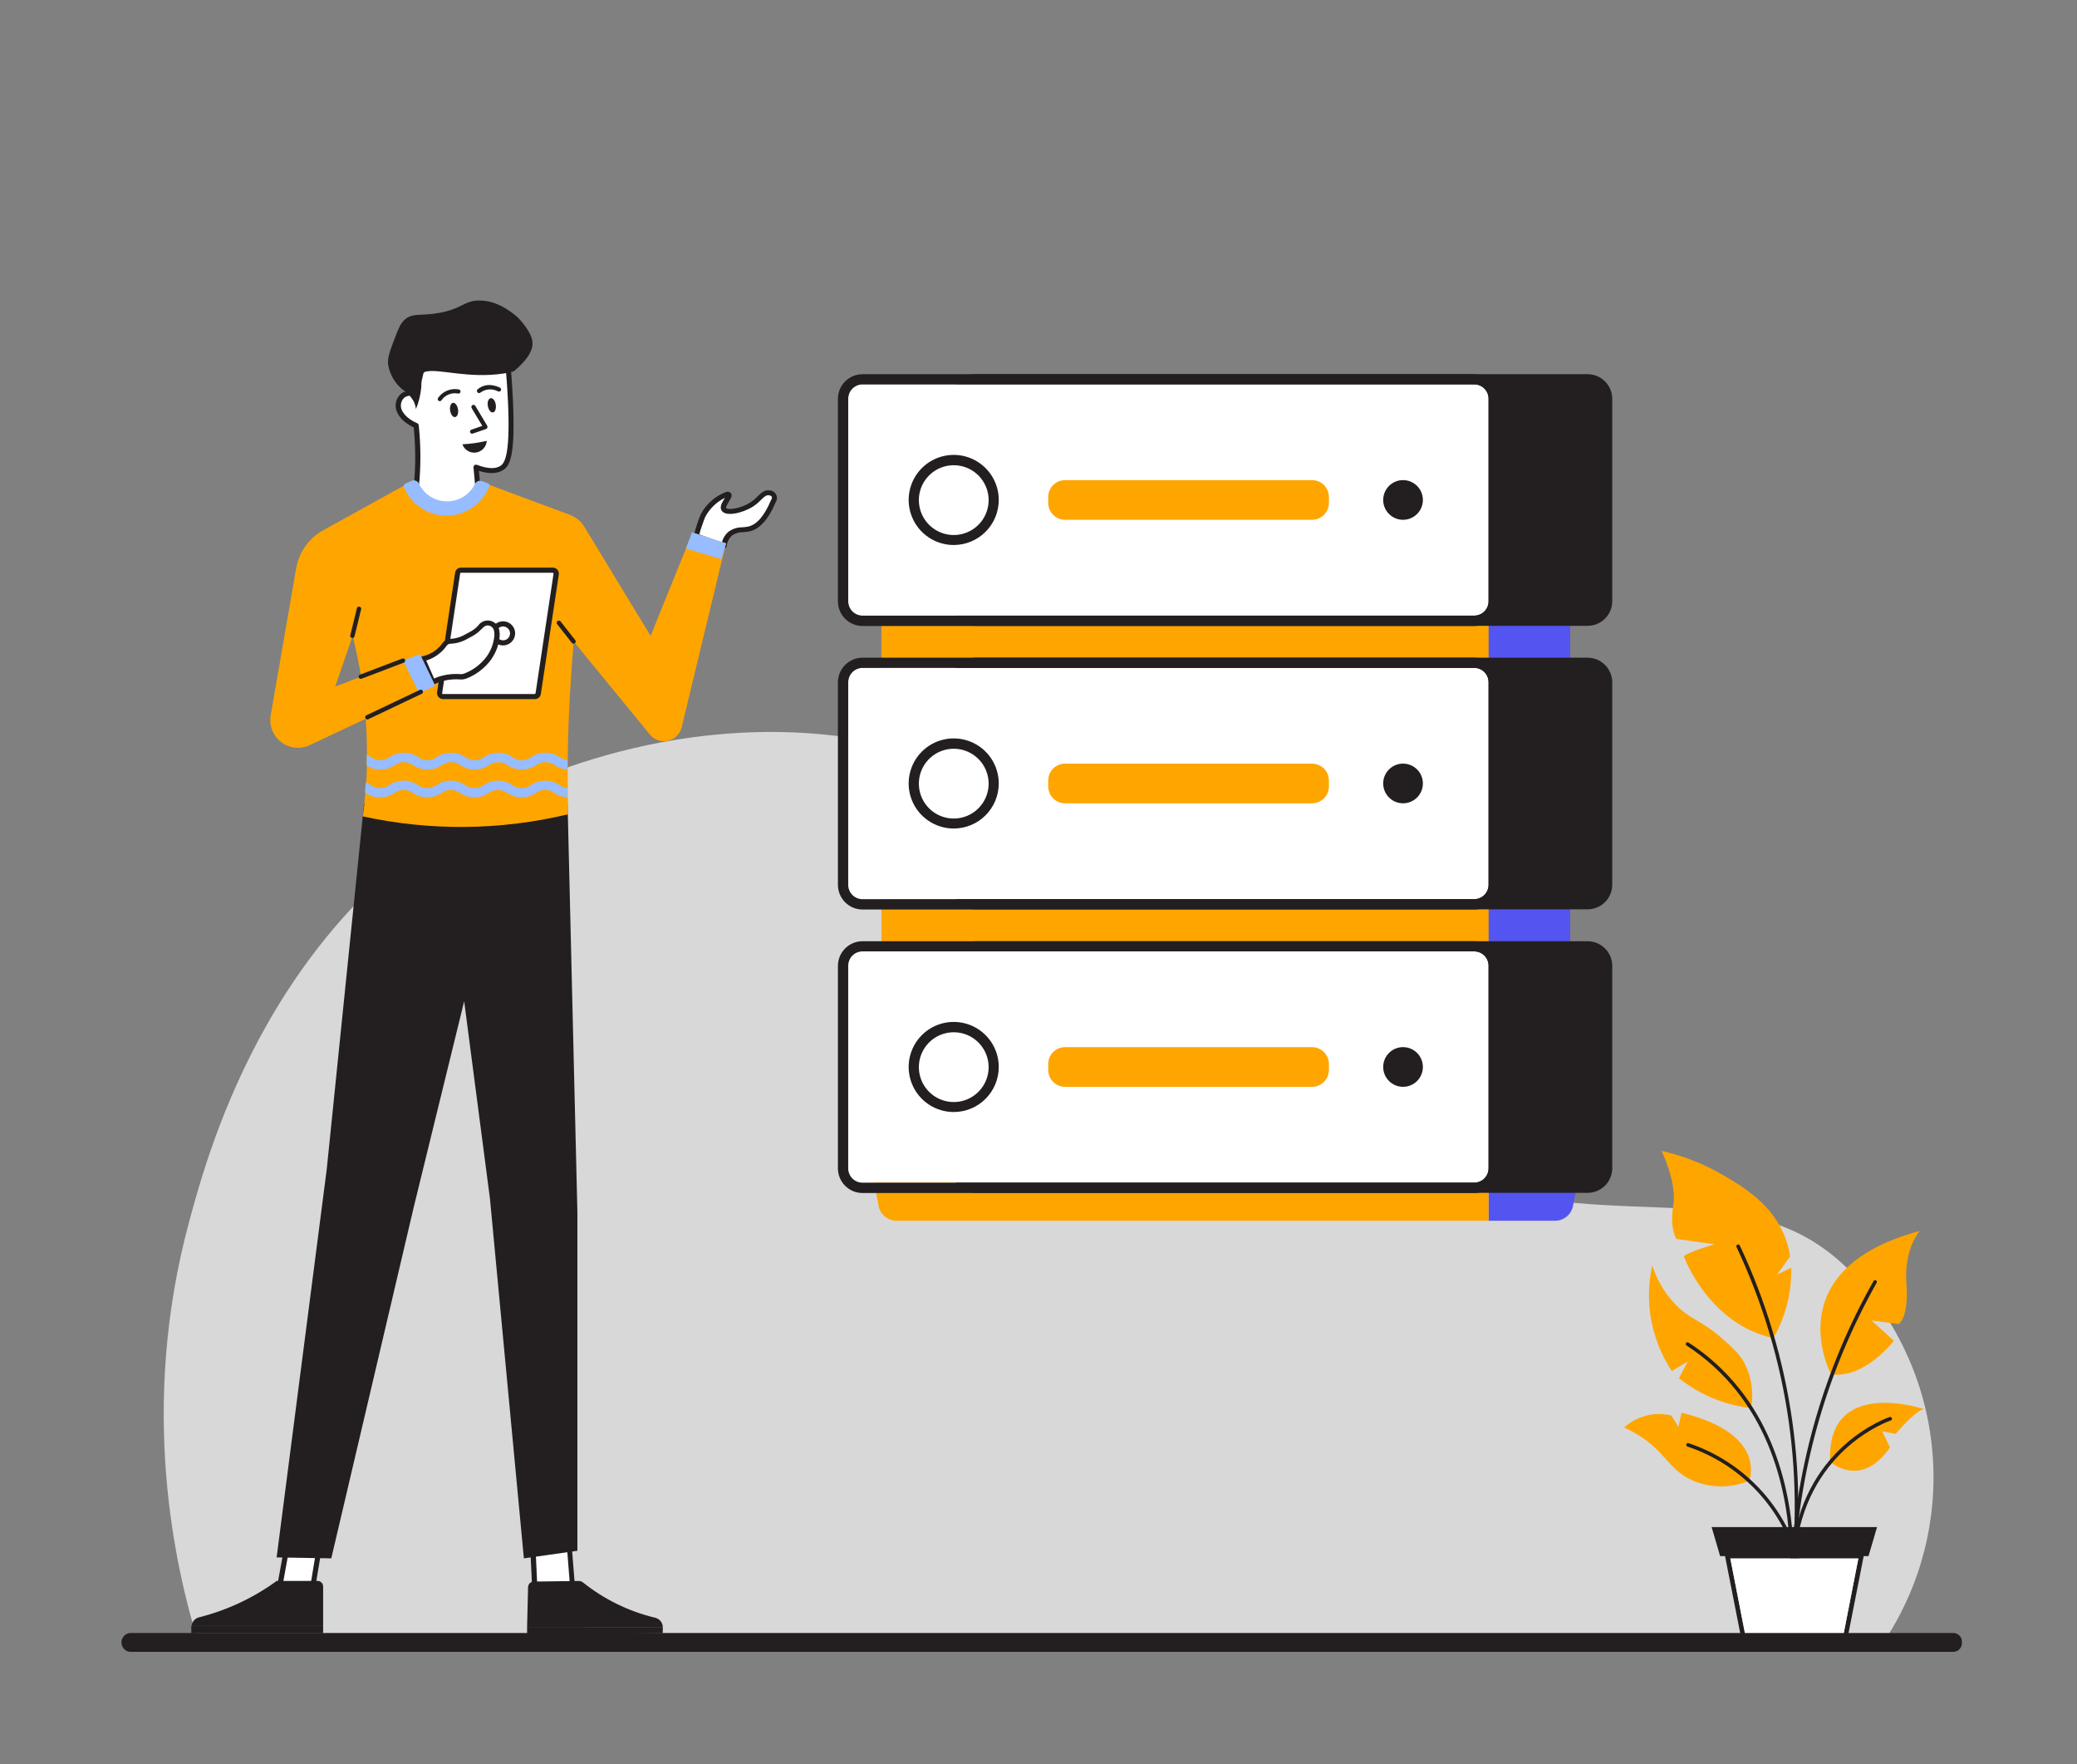 <svg width="325" height="276" viewBox="0 0 325 276" fill="none" xmlns="http://www.w3.org/2000/svg">
<rect x="0" y="0" width="325" height="276" fill="#808080" stroke="none"/>
<g clip-path="url(#clip0_1546_1279)">
<path d="M30.99 256.884C27.421 245.194 21.668 220.334 29.625 191.038C32.751 179.498 42.83 142.293 78.821 124.236C83.004 122.134 112.15 108.056 144.817 118.094C188.185 131.374 183.032 170.326 226.837 184.384C255.13 193.433 274.688 182.746 290.39 199.807C297.336 207.412 301.559 217.11 302.394 227.376C303.229 237.642 300.629 247.894 295.003 256.522L30.99 256.884Z" fill="#EDEDED" fill-opacity="0.8"/>
<path d="M254.133 223.343C255.166 223.799 256.153 224.352 257.081 224.995C260.773 227.54 261.251 229.963 264.677 231.546C265.736 232.037 266.867 232.355 268.027 232.488C269.958 232.696 271.91 232.417 273.705 231.675C273.705 231.675 276.701 224.34 263.114 221.03L262.636 223.261C262.275 222.668 261.906 222.074 261.544 221.473C260.586 221.233 259.592 221.168 258.61 221.282C256.943 221.5 255.382 222.219 254.133 223.343Z" fill="#FFA500"/>
<path d="M258.542 197.964C259.347 200.561 260.829 202.898 262.834 204.734C264.929 206.597 266.355 206.686 269.481 209.429C271.146 210.889 272.258 211.879 273.098 213.523C274.103 215.629 274.42 217.997 274.005 220.293C269.875 219.842 265.96 218.223 262.718 215.625L264.083 213.025L261.599 214.499C260 212.092 258.904 209.386 258.379 206.545C257.853 203.703 257.909 200.784 258.542 197.964Z" fill="#FFA500"/>
<path d="M277.486 209.361C267.283 207.136 263.489 196.579 263.489 196.579C263.789 196.012 268.266 194.668 268.266 194.668L262.322 193.842C262.322 193.842 261.21 192.205 261.824 188.615C262.438 185.026 259.988 180.058 259.988 180.058C263.345 180.814 266.566 182.077 269.542 183.804C272.695 185.647 277.472 188.431 279.424 193.842C279.74 194.728 279.968 195.642 280.106 196.572L278.059 199.425L280.283 198.353C280.372 202.209 279.404 206.015 277.486 209.361Z" fill="#FFA500"/>
<path d="M286.521 215.017C286.521 215.017 277.759 198.68 300.394 192.593C300.394 192.593 297.89 195.384 298.306 200.823C298.722 206.262 297.085 207.156 297.085 207.156L292.86 206.596L296.341 209.77C296.341 209.77 291.789 215.768 286.521 215.017Z" fill="#FFA500"/>
<path d="M301.015 220.449C301.015 220.449 285.763 215.304 286.364 228.7C286.364 228.7 291.202 233.053 295.733 226.454L294.512 223.923L296.62 224.353C296.62 224.353 299.487 220.866 301.015 220.449Z" fill="#FFA500"/>
<path d="M280.782 241.925C280.744 241.921 280.708 241.909 280.676 241.891C280.643 241.872 280.615 241.847 280.592 241.817C280.57 241.787 280.554 241.752 280.545 241.716C280.537 241.679 280.536 241.641 280.543 241.604C282.815 225.984 295.556 221.746 295.686 221.705C295.757 221.682 295.835 221.689 295.901 221.724C295.968 221.758 296.018 221.818 296.04 221.889C296.063 221.961 296.056 222.038 296.022 222.105C295.987 222.171 295.928 222.222 295.856 222.244C295.733 222.285 283.32 226.427 281.095 241.686C281.084 241.759 281.045 241.824 280.986 241.868C280.928 241.913 280.855 241.933 280.782 241.925Z" fill="#231F20"/>
<path d="M280.515 244.941C280.442 244.934 280.374 244.899 280.325 244.843C280.277 244.787 280.252 244.715 280.256 244.641C281.095 229.106 285.511 213.975 293.16 200.427C293.197 200.362 293.257 200.314 293.329 200.294C293.401 200.273 293.477 200.282 293.543 200.318C293.608 200.354 293.656 200.415 293.676 200.487C293.697 200.558 293.688 200.635 293.652 200.7C286.05 214.177 281.659 229.225 280.822 244.675C280.817 244.75 280.783 244.82 280.727 244.869C280.67 244.919 280.597 244.945 280.522 244.941H280.515Z" fill="#231F20"/>
<path d="M279.874 251.131C279.837 251.126 279.802 251.114 279.77 251.095C279.738 251.076 279.711 251.05 279.689 251.02C279.667 250.99 279.652 250.956 279.644 250.92C279.636 250.884 279.635 250.846 279.642 250.81C282.668 231.87 279.909 212.458 271.726 195.111C271.694 195.043 271.691 194.966 271.716 194.895C271.742 194.825 271.795 194.768 271.862 194.736C271.93 194.704 272.008 194.701 272.078 194.726C272.149 194.752 272.206 194.805 272.238 194.872C280.461 212.324 283.234 231.848 280.195 250.899C280.189 250.935 280.176 250.97 280.157 251.001C280.137 251.033 280.112 251.06 280.082 251.081C280.053 251.103 280.019 251.118 279.983 251.127C279.947 251.135 279.91 251.137 279.874 251.131Z" fill="#231F20"/>
<path d="M280.379 246.211C280.308 246.205 280.241 246.172 280.194 246.119C280.147 246.065 280.123 245.995 280.126 245.924C280.297 238.493 279.089 224.558 269.112 214.703C267.521 213.138 265.777 211.737 263.905 210.52C263.844 210.479 263.801 210.415 263.786 210.342C263.771 210.27 263.784 210.194 263.824 210.131C263.843 210.1 263.869 210.072 263.899 210.051C263.929 210.029 263.964 210.014 264 210.006C264.037 209.999 264.074 209.999 264.111 210.006C264.147 210.013 264.182 210.028 264.212 210.049C266.119 211.283 267.894 212.71 269.508 214.308C279.635 224.305 280.857 238.417 280.686 245.938C280.686 245.975 280.679 246.012 280.664 246.046C280.65 246.081 280.628 246.112 280.602 246.138C280.575 246.164 280.543 246.185 280.509 246.198C280.474 246.212 280.437 246.218 280.399 246.217L280.379 246.211Z" fill="#231F20"/>
<path d="M281.792 246.34C281.731 246.333 281.675 246.308 281.63 246.268C281.584 246.227 281.553 246.174 281.539 246.115C280.619 241.571 278.518 237.349 275.448 233.874C272.377 230.4 268.446 227.796 264.049 226.325C263.978 226.3 263.919 226.248 263.886 226.181C263.853 226.113 263.847 226.035 263.871 225.963C263.896 225.894 263.947 225.837 264.014 225.805C264.08 225.773 264.156 225.769 264.226 225.793C268.719 227.298 272.736 229.961 275.872 233.514C279.009 237.066 281.154 241.381 282.092 246.026C282.106 246.099 282.091 246.175 282.05 246.238C282.01 246.3 281.946 246.344 281.873 246.361L281.792 246.34Z" fill="#231F20"/>
<path d="M269.856 243.099L272.586 256.965H288.964L291.693 243.099H269.856ZM288.363 256.228H273.179L270.757 243.836H290.786L288.363 256.228Z" fill="#231F20"/>
<path d="M290.786 243.836L288.363 256.229H273.18L270.757 243.836H290.786Z" fill="white"/>
<path d="M292.376 243.468H269.16L267.829 238.923H293.713L292.376 243.468Z" fill="#231F20"/>
<path d="M306.993 256.966C307.008 257.148 306.986 257.331 306.929 257.504C306.872 257.678 306.78 257.838 306.66 257.975C306.54 258.113 306.393 258.225 306.229 258.305C306.064 258.384 305.886 258.43 305.703 258.44H20.29C19.933 258.391 19.607 258.215 19.37 257.944C19.134 257.673 19.003 257.325 19.003 256.966C19.003 256.606 19.134 256.258 19.37 255.987C19.607 255.716 19.933 255.54 20.29 255.492H305.717C305.898 255.503 306.075 255.55 306.238 255.631C306.401 255.711 306.546 255.823 306.665 255.961C306.784 256.098 306.874 256.257 306.93 256.43C306.987 256.603 307.008 256.785 306.993 256.966Z" fill="#231F20"/>
<path d="M83.297 240.56L83.734 249.827L89.65 249.043L88.791 238.138L83.297 240.56Z" fill="white"/>
<path d="M83.734 250.23C83.639 250.23 83.547 250.196 83.475 250.135C83.433 250.099 83.399 250.055 83.374 250.006C83.35 249.957 83.335 249.903 83.331 249.848L82.901 240.581C82.898 240.501 82.918 240.421 82.961 240.353C83.004 240.284 83.066 240.231 83.14 240.199L88.6 237.776C88.656 237.746 88.72 237.73 88.784 237.73C88.848 237.73 88.912 237.746 88.968 237.776C89.023 237.809 89.07 237.855 89.105 237.91C89.139 237.964 89.16 238.026 89.166 238.09L90.026 249.009C90.034 249.112 90.002 249.213 89.937 249.293C89.873 249.373 89.78 249.425 89.678 249.439L83.761 250.23H83.734ZM83.734 240.82L84.13 249.371L89.234 248.688L88.45 238.732L83.734 240.82Z" fill="#231F20"/>
<path d="M44.823 242.437L43.772 248.19H48.951L50.125 241.106L44.823 242.437Z" fill="white"/>
<path d="M48.951 248.599H43.772C43.712 248.598 43.654 248.585 43.601 248.559C43.548 248.533 43.501 248.495 43.465 248.449C43.427 248.404 43.399 248.351 43.384 248.295C43.369 248.238 43.366 248.179 43.376 248.121L44.427 242.369C44.44 242.293 44.474 242.222 44.526 242.165C44.578 242.108 44.646 242.068 44.72 242.048L50.029 240.751C50.094 240.738 50.161 240.739 50.225 240.756C50.289 240.773 50.348 240.804 50.398 240.847C50.446 240.893 50.483 240.949 50.504 241.012C50.526 241.075 50.531 241.143 50.521 241.208L49.347 248.258C49.334 248.353 49.286 248.44 49.213 248.503C49.141 248.566 49.047 248.6 48.951 248.599ZM44.263 247.794H48.617L49.634 241.652L45.171 242.798L44.263 247.794Z" fill="#231F20"/>
<path d="M50.562 248.21V254.399H29.973C30.006 254.076 30.138 253.771 30.352 253.526C30.566 253.281 30.851 253.11 31.168 253.035C35.535 251.931 39.652 250.002 43.294 247.35H49.722C49.946 247.357 50.159 247.451 50.315 247.611C50.472 247.771 50.56 247.986 50.562 248.21Z" fill="#231F20"/>
<path d="M103.708 254.557H82.478C82.533 252.51 82.574 250.408 82.629 248.327C82.634 248.092 82.73 247.869 82.897 247.705C83.064 247.541 83.288 247.448 83.522 247.446L90.579 247.357C90.812 247.355 91.039 247.435 91.22 247.583C94.53 250.228 98.381 252.113 102.5 253.103C102.836 253.175 103.137 253.358 103.356 253.621C103.575 253.885 103.699 254.214 103.708 254.557Z" fill="#231F20"/>
<path d="M50.562 254.4V255.54H29.932V254.571C29.925 254.514 29.925 254.457 29.932 254.4H50.562Z" fill="#231F20"/>
<path d="M103.708 254.557V255.526L82.478 255.765C82.478 255.362 82.478 254.952 82.478 254.55L103.708 254.557Z" fill="#231F20"/>
<path d="M43.287 243.666L51.128 182.931L56.97 125.703H88.811L90.347 189.57V242.628L81.973 243.816C80.204 225.049 78.434 206.283 76.664 187.516L72.631 156.651C69.997 167.41 67.365 178.156 64.735 188.888L51.838 243.816L43.287 243.666Z" fill="#231F20"/>
<path d="M78.507 73.246C77.933 73.6 76.787 73.983 74.494 73.109L75.402 82.97L67.82 85.488L64.087 82.315C65.323 77.18 65.673 71.872 65.124 66.619C63.35 65.882 62.231 64.572 62.327 63.35C62.345 63.066 62.422 62.789 62.554 62.536C62.686 62.284 62.868 62.061 63.091 61.883C63.383 61.7 63.713 61.586 64.056 61.549C64.399 61.513 64.746 61.554 65.07 61.672C65.452 60.095 65.827 58.512 66.203 56.936L72.781 56.485L79.367 55.919C79.537 57.57 79.749 59.877 79.871 62.641C80.288 71.451 79.339 72.734 78.507 73.246Z" fill="white"/>
<path d="M67.82 85.891C67.723 85.891 67.629 85.857 67.554 85.795L63.828 82.622C63.77 82.574 63.728 82.511 63.705 82.44C63.682 82.368 63.679 82.292 63.698 82.219C64.285 79.782 64.673 77.302 64.858 74.802C65.043 72.157 65.001 69.502 64.736 66.865C62.934 66.046 61.808 64.627 61.917 63.289C61.936 62.948 62.028 62.615 62.187 62.312C62.346 62.01 62.568 61.745 62.838 61.535C63.116 61.343 63.43 61.21 63.761 61.144C64.092 61.078 64.433 61.081 64.763 61.153L65.793 56.82C65.813 56.735 65.86 56.659 65.926 56.603C65.992 56.546 66.075 56.512 66.162 56.506L72.74 56.056L79.319 55.489C79.418 55.481 79.517 55.51 79.597 55.57C79.676 55.631 79.73 55.719 79.749 55.817C79.987 58.035 80.158 60.307 80.26 62.573C80.683 71.567 79.721 72.932 78.704 73.56C77.776 74.133 76.514 74.167 74.938 73.669L75.791 82.902C75.797 82.993 75.773 83.085 75.723 83.161C75.672 83.237 75.597 83.295 75.511 83.325L67.943 85.843C67.905 85.866 67.863 85.882 67.82 85.891ZM64.538 82.165L67.902 85.031L74.972 82.69L74.091 73.136C74.085 73.069 74.096 73.001 74.123 72.939C74.151 72.876 74.194 72.822 74.248 72.782C74.304 72.741 74.368 72.715 74.436 72.706C74.504 72.696 74.573 72.703 74.637 72.727C76.248 73.341 77.476 73.409 78.295 72.898C79.066 72.413 79.858 70.83 79.476 62.641C79.373 60.526 79.216 58.403 79.005 56.329L72.815 56.861L66.523 57.298L65.466 61.74C65.453 61.796 65.428 61.848 65.394 61.894C65.36 61.94 65.317 61.978 65.268 62.006C65.216 62.03 65.16 62.042 65.104 62.042C65.047 62.042 64.992 62.03 64.94 62.006C64.676 61.91 64.393 61.874 64.113 61.903C63.833 61.931 63.562 62.022 63.323 62.17C63.146 62.311 63.002 62.488 62.9 62.689C62.797 62.891 62.739 63.111 62.729 63.337C62.647 64.381 63.671 65.534 65.275 66.21C65.342 66.236 65.401 66.281 65.444 66.339C65.487 66.397 65.514 66.466 65.52 66.538C65.815 69.299 65.86 72.08 65.657 74.849C65.476 77.313 65.102 79.759 64.538 82.165Z" fill="#231F20"/>
<path d="M113.249 85.406C113.33 84.682 113.667 84.01 114.197 83.509C115.091 82.745 116.169 82.963 117.138 82.752C118.223 82.513 119.656 81.592 120.994 78.384C121.087 78.255 121.148 78.105 121.172 77.947C121.196 77.789 121.182 77.628 121.13 77.477C121.042 77.342 120.923 77.231 120.783 77.151C120.643 77.072 120.486 77.026 120.325 77.019C119.363 76.903 118.858 78.05 117.596 78.835C115.917 79.906 113.665 80.247 113.228 79.619C112.791 78.992 114.272 77.613 113.979 77.333C113.685 77.053 110.805 78.698 109.946 80.657C109.857 80.855 109.604 81.503 109.345 82.308C109.147 82.929 109.011 83.455 108.922 83.837L113.249 85.406Z" fill="white"/>
<path d="M113.248 85.843C113.203 85.85 113.157 85.85 113.112 85.843L108.82 84.274C108.727 84.24 108.65 84.173 108.604 84.086C108.557 83.999 108.544 83.898 108.567 83.803C108.69 83.291 108.833 82.765 108.997 82.247C109.249 81.448 109.509 80.793 109.611 80.554C110.452 78.892 111.89 77.61 113.637 76.965C113.753 76.924 113.877 76.916 113.997 76.94C114.117 76.964 114.229 77.019 114.32 77.101C114.682 77.449 114.381 77.927 114.067 78.466C113.931 78.685 113.521 79.347 113.617 79.483C113.828 79.783 115.732 79.681 117.438 78.589C117.836 78.321 118.204 78.012 118.537 77.668C119.097 77.129 119.609 76.617 120.4 76.719C120.614 76.725 120.822 76.787 121.004 76.9C121.185 77.013 121.333 77.172 121.433 77.361C121.532 77.55 121.579 77.762 121.569 77.976C121.559 78.189 121.493 78.396 121.376 78.575C120.257 81.251 118.872 82.786 117.282 83.141C116.962 83.205 116.638 83.246 116.312 83.264C115.667 83.244 115.034 83.438 114.511 83.816C114.052 84.253 113.765 84.838 113.699 85.468C113.689 85.526 113.667 85.582 113.634 85.631C113.601 85.681 113.558 85.723 113.508 85.754C113.433 85.811 113.342 85.842 113.248 85.843ZM109.434 83.612L112.948 84.901C113.097 84.261 113.44 83.681 113.931 83.243C114.58 82.746 115.379 82.483 116.196 82.499C116.485 82.481 116.772 82.445 117.056 82.39C118.421 82.097 119.609 80.704 120.619 78.296L120.659 78.227C120.714 78.145 120.851 77.886 120.769 77.722C120.71 77.648 120.636 77.589 120.55 77.548C120.465 77.508 120.372 77.488 120.277 77.49C119.895 77.443 119.595 77.709 119.069 78.221C118.7 78.603 118.291 78.944 117.848 79.237C116.162 80.316 113.59 80.862 112.935 79.92C112.532 79.347 112.989 78.609 113.358 78.016L113.44 77.886C112.119 78.534 111.037 79.583 110.348 80.882C110.273 81.059 110.021 81.701 109.761 82.499C109.645 82.813 109.529 83.195 109.434 83.578V83.612Z" fill="#231F20"/>
<path d="M108.335 83.359L101.804 99.491L91.404 82.369C90.91 81.564 90.168 80.941 89.289 80.595C84.485 78.816 79.678 77.026 74.87 75.225C74.533 76.349 73.847 77.337 72.91 78.045C71.974 78.753 70.836 79.144 69.663 79.162C68.422 79.213 67.206 78.802 66.251 78.009C65.422 77.26 64.885 76.242 64.736 75.136L50.589 82.956C49.486 83.564 48.534 84.411 47.8 85.435C47.067 86.459 46.572 87.633 46.351 88.873C45.014 96.579 43.678 104.282 42.346 111.979C42.221 112.763 42.314 113.565 42.615 114.299C42.915 115.033 43.411 115.671 44.049 116.143C44.687 116.614 45.441 116.902 46.231 116.974C47.021 117.046 47.816 116.9 48.528 116.552L57.229 112.457C57.345 114.088 57.427 115.992 57.413 118.121C57.413 118.66 57.413 119.22 57.413 119.793V119.936C57.413 120.789 57.352 121.622 57.297 122.42C57.297 122.966 57.222 123.492 57.181 124.01C57.072 125.327 56.929 126.569 56.772 127.73C67.365 130.038 78.343 129.926 88.886 127.402C88.886 126.535 88.886 125.655 88.845 124.775C88.845 124.29 88.845 123.799 88.845 123.314C88.845 122.35 88.845 121.381 88.845 120.407C88.845 119.923 88.845 119.438 88.845 118.947C88.845 118.572 88.845 118.196 88.845 117.814C88.954 111.672 89.289 105.892 89.78 100.392L101.702 114.934C102.036 115.34 102.476 115.646 102.974 115.817C103.471 115.988 104.006 116.017 104.519 115.903C105.032 115.788 105.503 115.534 105.881 115.168C106.258 114.802 106.526 114.338 106.656 113.829C108.972 104.22 111.285 94.612 113.597 85.004L108.335 83.359ZM52.452 107.421L55.182 99.478C55.755 101.757 56.185 103.9 56.499 105.872L52.452 107.421Z" fill="#FFA500"/>
<path d="M80.39 58.096C83.004 55.926 83.475 54.377 83.297 53.319C83.024 51.64 80.943 49.579 80.963 49.607C78.336 47.361 76.241 46.972 74.822 47.02C72.556 47.095 72.29 48.303 68.775 48.945C65.821 49.484 64.633 48.89 63.316 50.016C62.634 50.617 62.306 51.504 61.637 53.278C60.969 55.052 60.593 56.056 60.737 57.1C61.001 58.564 61.759 59.894 62.886 60.867C63.651 61.353 64.285 62.018 64.736 62.805C64.917 63.183 65.035 63.589 65.084 64.006C65.538 62.902 65.821 61.735 65.923 60.546C65.949 60.062 65.949 59.576 65.923 59.092C65.915 58.85 65.999 58.614 66.159 58.431C66.319 58.249 66.542 58.134 66.783 58.11C68.83 57.714 73.409 59.256 78.807 58.437C79.341 58.355 79.87 58.242 80.39 58.096Z" fill="#231F20"/>
<path d="M70.434 64.231C70.522 64.845 70.877 65.309 71.218 65.254C71.56 65.2 71.764 64.668 71.669 64.053C71.573 63.439 71.225 62.975 70.884 63.023C70.543 63.071 70.338 63.617 70.434 64.231Z" fill="#231F20"/>
<path d="M76.337 63.501C76.432 64.122 76.787 64.579 77.128 64.531C77.469 64.484 77.667 63.938 77.579 63.323C77.49 62.709 77.135 62.245 76.787 62.3C76.439 62.354 76.214 62.887 76.337 63.501Z" fill="#231F20"/>
<path d="M76.166 68.967C74.914 69.268 73.637 69.451 72.351 69.513C72.503 69.941 72.798 70.303 73.186 70.538C73.575 70.773 74.033 70.866 74.482 70.802C74.932 70.737 75.345 70.519 75.652 70.185C75.959 69.85 76.141 69.42 76.166 68.967Z" fill="#231F20"/>
<path d="M68.83 62.77C68.763 62.769 68.697 62.75 68.639 62.716C68.603 62.692 68.572 62.661 68.548 62.625C68.524 62.589 68.507 62.548 68.499 62.506C68.491 62.463 68.491 62.42 68.5 62.377C68.509 62.335 68.526 62.294 68.55 62.259C68.905 61.743 69.403 61.343 69.983 61.108C70.563 60.873 71.199 60.812 71.812 60.935C71.855 60.945 71.894 60.964 71.929 60.99C71.965 61.016 71.994 61.048 72.016 61.086C72.038 61.123 72.053 61.165 72.059 61.208C72.065 61.251 72.062 61.295 72.051 61.337C72.027 61.422 71.971 61.494 71.894 61.538C71.817 61.581 71.727 61.593 71.642 61.569C71.155 61.478 70.652 61.53 70.195 61.721C69.738 61.911 69.347 62.231 69.069 62.641C69.041 62.679 69.005 62.71 68.964 62.733C68.923 62.755 68.877 62.768 68.83 62.77Z" fill="#231F20"/>
<path d="M74.972 61.501C74.924 61.502 74.877 61.493 74.834 61.474C74.79 61.455 74.751 61.427 74.719 61.392C74.689 61.362 74.665 61.325 74.648 61.286C74.631 61.246 74.623 61.203 74.623 61.16C74.623 61.117 74.631 61.074 74.648 61.034C74.665 60.995 74.689 60.958 74.719 60.928C76.255 59.597 78.131 60.607 78.24 60.655C78.316 60.697 78.373 60.767 78.397 60.85C78.421 60.933 78.412 61.023 78.37 61.099C78.326 61.175 78.253 61.232 78.168 61.256C78.082 61.28 77.991 61.27 77.913 61.228C77.487 60.998 77.004 60.895 76.52 60.928C76.037 60.962 75.574 61.132 75.183 61.419C75.124 61.471 75.05 61.499 74.972 61.501Z" fill="#231F20"/>
<path d="M73.887 67.861C73.817 67.861 73.748 67.84 73.691 67.799C73.633 67.759 73.59 67.702 73.566 67.636C73.552 67.595 73.546 67.552 73.549 67.509C73.552 67.466 73.563 67.424 73.582 67.385C73.601 67.347 73.627 67.312 73.66 67.284C73.692 67.255 73.73 67.234 73.771 67.22L75.47 66.633C73.812 63.903 73.784 63.815 73.771 63.774C73.745 63.69 73.752 63.6 73.792 63.523C73.831 63.445 73.9 63.386 73.982 63.357C74.061 63.331 74.147 63.334 74.224 63.367C74.301 63.4 74.363 63.459 74.398 63.535C74.487 63.705 75.552 65.487 76.255 66.647C76.275 66.691 76.285 66.738 76.285 66.787C76.285 66.835 76.275 66.882 76.255 66.926C76.238 66.973 76.21 67.014 76.175 67.049C76.139 67.083 76.097 67.109 76.05 67.124L73.969 67.841L73.887 67.861Z" fill="#231F20"/>
<path d="M71.608 89.671L68.83 108.363C68.818 108.441 68.823 108.521 68.846 108.597C68.868 108.673 68.906 108.743 68.958 108.803C69.01 108.862 69.074 108.91 69.146 108.943C69.218 108.975 69.297 108.991 69.376 108.99H83.707C83.839 108.992 83.968 108.946 84.069 108.861C84.171 108.776 84.238 108.657 84.26 108.526L87.071 89.842C87.083 89.763 87.078 89.683 87.055 89.606C87.033 89.529 86.994 89.459 86.941 89.399C86.888 89.339 86.823 89.292 86.75 89.26C86.677 89.228 86.598 89.212 86.518 89.214H72.188C72.052 89.205 71.917 89.247 71.81 89.332C71.703 89.416 71.631 89.537 71.608 89.671Z" fill="white"/>
<path d="M83.679 109.386H69.349C69.21 109.387 69.073 109.358 68.946 109.3C68.82 109.243 68.708 109.158 68.618 109.052C68.528 108.951 68.461 108.832 68.422 108.702C68.383 108.572 68.373 108.435 68.393 108.301L71.212 89.61C71.246 89.384 71.361 89.178 71.535 89.03C71.71 88.882 71.932 88.802 72.16 88.805H86.491C86.63 88.805 86.769 88.834 86.896 88.892C87.023 88.95 87.136 89.034 87.228 89.139C87.317 89.242 87.382 89.363 87.419 89.494C87.455 89.625 87.462 89.763 87.439 89.897L84.628 108.581C84.593 108.807 84.478 109.013 84.304 109.161C84.13 109.309 83.908 109.389 83.679 109.386ZM72.003 89.733L69.192 108.417C69.184 108.436 69.18 108.455 69.18 108.475C69.18 108.495 69.184 108.515 69.192 108.533C69.208 108.549 69.227 108.561 69.248 108.57C69.269 108.578 69.292 108.582 69.314 108.581H83.645C83.682 108.582 83.717 108.57 83.746 108.548C83.774 108.525 83.794 108.494 83.802 108.458L86.614 89.774C86.617 89.754 86.616 89.734 86.61 89.715C86.604 89.696 86.594 89.679 86.58 89.665C86.565 89.647 86.546 89.632 86.525 89.623C86.503 89.613 86.48 89.609 86.457 89.61H72.126C72.09 89.61 72.055 89.623 72.027 89.645C71.998 89.667 71.978 89.698 71.969 89.733H72.003Z" fill="#231F20"/>
<path d="M78.691 100.583C79.528 100.583 80.206 99.917 80.206 99.096C80.206 98.274 79.528 97.608 78.691 97.608C77.854 97.608 77.176 98.274 77.176 99.096C77.176 99.917 77.854 100.583 78.691 100.583Z" fill="white"/>
<path d="M78.698 100.986C78.325 100.982 77.961 100.868 77.653 100.658C77.345 100.447 77.106 100.151 76.966 99.805C76.826 99.459 76.791 99.08 76.867 98.715C76.942 98.349 77.124 98.014 77.389 97.752C77.654 97.49 77.991 97.312 78.357 97.24C78.723 97.169 79.102 97.208 79.446 97.351C79.79 97.495 80.084 97.737 80.291 98.048C80.498 98.358 80.608 98.723 80.609 99.096C80.605 99.6 80.402 100.081 80.044 100.436C79.686 100.79 79.201 100.988 78.698 100.986ZM78.698 98.011C78.484 98.016 78.277 98.084 78.103 98.207C77.928 98.329 77.793 98.5 77.715 98.699C77.637 98.898 77.619 99.115 77.664 99.324C77.709 99.532 77.815 99.723 77.967 99.872C78.12 100.021 78.314 100.122 78.523 100.162C78.733 100.201 78.95 100.178 79.146 100.095C79.343 100.012 79.511 99.873 79.629 99.696C79.747 99.518 79.81 99.309 79.81 99.096C79.808 98.951 79.778 98.809 79.721 98.676C79.664 98.544 79.582 98.424 79.479 98.323C79.375 98.222 79.253 98.143 79.119 98.089C78.985 98.035 78.842 98.009 78.698 98.011Z" fill="#231F20"/>
<path d="M66.134 103.067C66.721 102.944 67.285 102.73 67.806 102.433C68.522 102.026 69.138 101.464 69.608 100.788C69.704 100.656 69.828 100.546 69.97 100.466C70.113 100.386 70.271 100.338 70.434 100.324C72.235 100.174 72.542 99.792 73.641 99.239C75.149 98.488 75.354 97.369 76.371 97.451C76.695 97.481 77.002 97.61 77.251 97.82C78.063 98.55 77.708 100.031 77.551 100.672C77.222 101.935 76.54 103.078 75.586 103.968C74.801 104.733 73.874 105.336 72.856 105.742C72.573 105.857 72.266 105.901 71.962 105.872C70.492 105.742 69.015 106.025 67.697 106.691C67.183 105.481 66.662 104.273 66.134 103.067Z" fill="white"/>
<path d="M67.718 107.093C67.672 107.099 67.626 107.099 67.581 107.093C67.53 107.075 67.483 107.046 67.443 107.008C67.403 106.971 67.371 106.925 67.349 106.875L65.766 103.251C65.741 103.197 65.728 103.138 65.728 103.077C65.728 103.017 65.741 102.958 65.766 102.903C65.793 102.851 65.832 102.806 65.879 102.77C65.926 102.735 65.981 102.71 66.039 102.699C66.585 102.585 67.11 102.387 67.595 102.112C68.259 101.734 68.831 101.211 69.267 100.583C69.395 100.402 69.562 100.252 69.755 100.143C69.949 100.035 70.164 99.97 70.386 99.955C71.253 99.93 72.1 99.681 72.843 99.232C73.027 99.13 73.218 99.02 73.45 98.911C73.961 98.652 74.422 98.305 74.815 97.888C74.96 97.671 75.15 97.488 75.372 97.351C75.595 97.214 75.844 97.127 76.103 97.095C76.362 97.063 76.625 97.088 76.874 97.167C77.122 97.246 77.351 97.378 77.544 97.553C78.534 98.434 78.138 100.085 77.974 100.788C77.621 102.125 76.9 103.335 75.893 104.282C75.07 105.086 74.096 105.719 73.027 106.145C72.685 106.281 72.315 106.335 71.949 106.302C71.562 106.271 71.175 106.271 70.788 106.302C69.783 106.365 68.801 106.632 67.902 107.087C67.842 107.105 67.779 107.107 67.718 107.093ZM66.694 103.34L67.922 106.152C68.812 105.761 69.764 105.53 70.734 105.469C71.161 105.435 71.59 105.435 72.017 105.469C72.25 105.487 72.483 105.449 72.699 105.36C73.671 104.977 74.558 104.404 75.306 103.675C76.207 102.836 76.85 101.76 77.162 100.57C77.299 100.003 77.613 98.679 76.985 98.113C76.801 97.96 76.575 97.867 76.337 97.847C75.975 97.847 75.763 98.004 75.34 98.427C74.896 98.9 74.374 99.295 73.798 99.594L73.218 99.901C72.378 100.408 71.421 100.69 70.441 100.72C70.337 100.724 70.236 100.753 70.145 100.802C70.054 100.852 69.975 100.922 69.915 101.006C69.408 101.732 68.749 102.337 67.984 102.781C67.576 103.014 67.143 103.202 66.694 103.34Z" fill="#231F20"/>
<path d="M64.442 75.211L63.377 75.702C63.294 75.744 63.228 75.814 63.192 75.901C63.157 75.988 63.155 76.085 63.186 76.173C63.726 77.516 64.658 78.664 65.86 79.469C67.062 80.273 68.48 80.697 69.926 80.683C71.373 80.67 72.782 80.221 73.969 79.394C75.157 78.568 76.067 77.402 76.582 76.05C76.606 75.959 76.594 75.862 76.548 75.779C76.502 75.697 76.427 75.635 76.337 75.607L75.388 75.272C75.186 75.203 74.966 75.211 74.77 75.294C74.573 75.377 74.414 75.53 74.323 75.723C73.921 76.539 73.299 77.226 72.526 77.707C71.754 78.187 70.862 78.442 69.953 78.442C69.043 78.442 68.151 78.187 67.379 77.707C66.606 77.226 65.984 76.539 65.582 75.723C65.496 75.505 65.329 75.33 65.116 75.235C64.903 75.139 64.661 75.13 64.442 75.211Z" fill="#97BCFF"/>
<path d="M65.732 102.337L63.064 103.361C63.903 105.06 64.742 106.773 65.588 108.451L68.107 107.291L65.732 102.337Z" fill="#97BCFF"/>
<path d="M108.28 83.27C107.967 84.124 107.653 84.977 107.332 85.83L112.873 87.488L113.617 85.017L108.28 83.27Z" fill="#97BCFF"/>
<path d="M88.797 124.741C88.062 124.721 87.35 124.484 86.75 124.058C86.333 123.746 85.824 123.583 85.303 123.594C84.782 123.578 84.272 123.742 83.857 124.058C83.196 124.511 82.413 124.754 81.612 124.754C80.81 124.754 80.028 124.511 79.367 124.058C78.945 123.756 78.439 123.593 77.92 123.593C77.401 123.593 76.895 123.756 76.473 124.058C75.812 124.511 75.029 124.754 74.228 124.754C73.427 124.754 72.644 124.511 71.983 124.058C71.561 123.756 71.055 123.593 70.536 123.593C70.017 123.593 69.511 123.756 69.089 124.058C68.428 124.511 67.646 124.754 66.844 124.754C66.043 124.754 65.26 124.511 64.599 124.058C64.178 123.756 63.673 123.594 63.156 123.594C62.638 123.594 62.133 123.756 61.712 124.058C61.052 124.51 60.271 124.751 59.471 124.751C58.671 124.751 57.889 124.51 57.229 124.058L57.113 123.99C57.154 123.471 57.195 122.946 57.229 122.4C57.51 122.517 57.777 122.663 58.027 122.837C58.448 123.138 58.953 123.3 59.471 123.3C59.988 123.3 60.493 123.138 60.914 122.837C61.575 122.379 62.359 122.134 63.163 122.134C63.966 122.134 64.75 122.379 65.411 122.837C65.832 123.138 66.337 123.3 66.854 123.3C67.372 123.3 67.877 123.138 68.298 122.837C68.957 122.379 69.74 122.134 70.543 122.134C71.345 122.134 72.129 122.379 72.788 122.837C73.21 123.139 73.716 123.301 74.235 123.301C74.754 123.301 75.26 123.139 75.681 122.837C76.341 122.379 77.124 122.134 77.927 122.134C78.729 122.134 79.513 122.379 80.172 122.837C80.594 123.139 81.1 123.301 81.618 123.301C82.137 123.301 82.643 123.139 83.065 122.837C83.725 122.379 84.508 122.134 85.31 122.134C86.113 122.134 86.896 122.379 87.555 122.837C87.906 123.101 88.325 123.26 88.763 123.294C88.791 123.778 88.791 124.27 88.797 124.741Z" fill="#97BCFF"/>
<path d="M88.797 118.927C88.797 119.418 88.797 119.902 88.797 120.387C88.077 120.355 87.381 120.118 86.791 119.705C86.374 119.393 85.865 119.23 85.344 119.241C84.823 119.225 84.312 119.388 83.898 119.705C83.237 120.158 82.454 120.4 81.653 120.4C80.851 120.4 80.069 120.158 79.407 119.705C78.986 119.402 78.48 119.24 77.961 119.24C77.442 119.24 76.936 119.402 76.514 119.705C75.853 120.158 75.07 120.4 74.269 120.4C73.467 120.4 72.685 120.158 72.024 119.705C71.602 119.402 71.096 119.24 70.577 119.24C70.058 119.24 69.552 119.402 69.13 119.705C68.469 120.158 67.686 120.4 66.885 120.4C66.084 120.4 65.301 120.158 64.64 119.705C64.219 119.403 63.714 119.241 63.197 119.241C62.679 119.241 62.174 119.403 61.753 119.705C61.097 120.167 60.31 120.406 59.508 120.387C58.754 120.405 58.013 120.191 57.386 119.773C57.386 119.2 57.386 118.64 57.386 118.101C57.622 118.206 57.85 118.329 58.068 118.469C58.489 118.771 58.994 118.933 59.512 118.933C60.029 118.933 60.534 118.771 60.955 118.469C61.616 118.012 62.4 117.767 63.203 117.767C64.007 117.767 64.791 118.012 65.452 118.469C65.873 118.771 66.378 118.933 66.895 118.933C67.413 118.933 67.918 118.771 68.339 118.469C68.998 118.012 69.781 117.767 70.584 117.767C71.386 117.767 72.17 118.012 72.829 118.469C73.251 118.772 73.757 118.934 74.276 118.934C74.795 118.934 75.3 118.772 75.722 118.469C76.382 118.012 77.165 117.767 77.968 117.767C78.77 117.767 79.553 118.012 80.213 118.469C80.627 118.785 81.138 118.949 81.659 118.933C82.18 118.944 82.689 118.781 83.106 118.469C83.765 118.012 84.549 117.767 85.351 117.767C86.154 117.767 86.937 118.012 87.596 118.469C87.945 118.733 88.362 118.892 88.797 118.927Z" fill="#97BCFF"/>
<path d="M57.481 112.219L65.848 108.24" stroke="#231F20" stroke-width="0.682" stroke-miterlimit="10" stroke-linecap="round"/>
<path d="M56.458 105.872L63.063 103.354" stroke="#231F20" stroke-width="0.682" stroke-miterlimit="10" stroke-linecap="round"/>
<path d="M55.141 99.478L56.178 95.247" stroke="#231F20" stroke-width="0.682" stroke-miterlimit="10" stroke-linecap="round"/>
<path d="M89.746 100.371L87.453 97.444" stroke="#231F20" stroke-width="0.682" stroke-miterlimit="10" stroke-linecap="round"/>
<path d="M245.699 97.205H232.924V104.548H245.699V97.205Z" fill="#5454F1"/>
<path d="M232.924 97.205H137.918V104.548H232.924V97.205Z" fill="#FFA500"/>
<path d="M245.699 139.065H232.924V148.851H245.699V139.065Z" fill="#5454F1"/>
<path d="M232.924 139.065H137.918V148.851H232.924V139.065Z" fill="#FFA500"/>
<path d="M252.277 106.732V138.43C252.273 139.448 251.868 140.423 251.148 141.143C250.428 141.862 249.453 142.268 248.435 142.272H152.699C151.681 142.27 150.704 141.865 149.984 141.145C149.264 140.424 148.859 139.448 148.857 138.43V106.732C148.862 105.716 149.269 104.743 149.989 104.026C150.709 103.309 151.683 102.905 152.699 102.903H248.435C249.451 102.907 250.424 103.311 251.143 104.028C251.862 104.745 252.27 105.716 252.277 106.732Z" fill="#231F20"/>
<path d="M232.924 106.739V138.437C232.922 139.028 232.686 139.595 232.268 140.013C231.85 140.431 231.284 140.667 230.692 140.669H134.956C134.365 140.667 133.798 140.431 133.38 140.013C132.962 139.595 132.726 139.028 132.725 138.437V106.739C132.724 106.445 132.781 106.154 132.892 105.882C133.004 105.61 133.168 105.363 133.375 105.154C133.583 104.946 133.829 104.78 134.1 104.667C134.371 104.553 134.662 104.495 134.956 104.494H230.692C230.986 104.495 231.277 104.553 231.548 104.667C231.82 104.78 232.066 104.946 232.273 105.154C232.48 105.363 232.644 105.61 232.756 105.882C232.868 106.154 232.925 106.445 232.924 106.739Z" fill="white"/>
<path d="M230.692 102.903H134.956C133.936 102.907 132.959 103.315 132.239 104.037C131.518 104.76 131.114 105.739 131.114 106.759V138.457C131.118 139.475 131.524 140.45 132.243 141.17C132.963 141.89 133.938 142.296 134.956 142.299H230.692C231.71 142.296 232.685 141.89 233.405 141.17C234.125 140.45 234.531 139.475 234.534 138.457V106.738C234.529 105.722 234.122 104.748 233.403 104.03C232.683 103.312 231.709 102.907 230.692 102.903ZM232.924 138.457C232.922 139.048 232.686 139.615 232.268 140.033C231.85 140.451 231.284 140.687 230.692 140.689H134.956C134.365 140.687 133.798 140.451 133.38 140.033C132.962 139.615 132.726 139.048 132.725 138.457V106.738C132.724 106.445 132.781 106.153 132.892 105.881C133.004 105.609 133.168 105.362 133.375 105.154C133.583 104.945 133.829 104.78 134.1 104.666C134.371 104.553 134.662 104.494 134.956 104.493H230.692C230.986 104.494 231.277 104.553 231.548 104.666C231.82 104.78 232.066 104.945 232.273 105.154C232.48 105.362 232.644 105.609 232.756 105.881C232.868 106.153 232.925 106.445 232.924 106.738V138.457Z" fill="#231F20"/>
<path d="M149.239 129.627C147.844 129.628 146.48 129.216 145.32 128.442C144.16 127.668 143.255 126.567 142.721 125.278C142.186 123.99 142.046 122.572 142.318 121.204C142.59 119.836 143.261 118.579 144.248 117.593C145.234 116.607 146.491 115.935 147.859 115.663C149.227 115.392 150.645 115.532 151.933 116.066C153.221 116.601 154.322 117.505 155.096 118.666C155.87 119.826 156.283 121.19 156.282 122.584C156.28 124.452 155.537 126.242 154.217 127.562C152.897 128.883 151.106 129.625 149.239 129.627ZM149.239 117.146C148.159 117.146 147.104 117.466 146.206 118.066C145.308 118.666 144.608 119.518 144.195 120.516C143.782 121.513 143.674 122.611 143.885 123.67C144.095 124.729 144.615 125.702 145.379 126.465C146.142 127.229 147.115 127.749 148.174 127.959C149.233 128.17 150.331 128.062 151.328 127.649C152.326 127.236 153.178 126.536 153.778 125.638C154.378 124.74 154.698 123.685 154.698 122.605C154.698 121.157 154.123 119.768 153.099 118.745C152.076 117.721 150.687 117.146 149.239 117.146Z" fill="#231F20"/>
<path d="M205.306 119.479H166.654C165.2 119.479 164.02 120.659 164.02 122.114V123.049C164.02 124.503 165.2 125.683 166.654 125.683H205.306C206.761 125.683 207.941 124.503 207.941 123.049V122.114C207.941 120.659 206.761 119.479 205.306 119.479Z" fill="#FFA500"/>
<path d="M219.542 125.683C221.256 125.683 222.647 124.292 222.647 122.578C222.647 120.863 221.256 119.473 219.542 119.473C217.827 119.473 216.437 120.863 216.437 122.578C216.437 124.292 217.827 125.683 219.542 125.683Z" fill="#231F20"/>
<path d="M247.132 183.429L246.128 188.717C245.992 189.37 245.633 189.954 245.112 190.37C244.592 190.786 243.942 191.008 243.276 190.997H232.924V183.429H247.132Z" fill="#5454F1"/>
<path d="M232.924 183.429V190.997H140.34C139.674 191.006 139.026 190.784 138.506 190.368C137.985 189.953 137.625 189.369 137.488 188.717L136.492 183.429H232.924Z" fill="#FFA500"/>
<path d="M252.277 151.089V182.787C252.273 183.805 251.868 184.78 251.148 185.5C250.428 186.219 249.453 186.625 248.435 186.629H152.699C151.681 186.627 150.704 186.222 149.984 185.502C149.264 184.781 148.859 183.805 148.857 182.787V151.089C148.862 150.073 149.269 149.1 149.989 148.383C150.709 147.666 151.683 147.262 152.699 147.26H248.435C249.451 147.264 250.424 147.668 251.143 148.385C251.862 149.101 252.27 150.073 252.277 151.089Z" fill="#231F20"/>
<path d="M232.924 151.096V182.794C232.922 183.385 232.686 183.952 232.268 184.37C231.85 184.788 231.284 185.024 230.692 185.025H134.956C134.365 185.024 133.798 184.788 133.38 184.37C132.962 183.952 132.726 183.385 132.725 182.794V151.096C132.724 150.802 132.781 150.511 132.892 150.239C133.004 149.967 133.168 149.719 133.375 149.511C133.583 149.303 133.829 149.137 134.1 149.024C134.371 148.91 134.662 148.851 134.956 148.851H230.692C230.986 148.851 231.277 148.91 231.548 149.024C231.82 149.137 232.066 149.303 232.273 149.511C232.48 149.719 232.644 149.967 232.756 150.239C232.868 150.511 232.925 150.802 232.924 151.096Z" fill="white"/>
<path d="M230.692 147.26H134.956C133.936 147.264 132.959 147.672 132.239 148.394C131.518 149.117 131.114 150.096 131.114 151.116V182.814C131.118 183.832 131.524 184.807 132.243 185.527C132.963 186.247 133.938 186.653 134.956 186.656H230.692C231.71 186.653 232.685 186.247 233.405 185.527C234.125 184.807 234.531 183.832 234.534 182.814V151.095C234.529 150.079 234.122 149.105 233.403 148.387C232.683 147.669 231.709 147.264 230.692 147.26ZM232.924 182.814C232.922 183.405 232.686 183.972 232.268 184.39C231.85 184.808 231.284 185.044 230.692 185.046H134.956C134.365 185.044 133.798 184.808 133.38 184.39C132.962 183.972 132.726 183.405 132.725 182.814V151.095C132.724 150.801 132.781 150.51 132.892 150.238C133.004 149.966 133.168 149.719 133.375 149.511C133.583 149.302 133.829 149.137 134.1 149.023C134.371 148.91 134.662 148.851 134.956 148.85H230.692C230.986 148.851 231.277 148.91 231.548 149.023C231.82 149.137 232.066 149.302 232.273 149.511C232.48 149.719 232.644 149.966 232.756 150.238C232.868 150.51 232.925 150.801 232.924 151.095V182.814Z" fill="#231F20"/>
<path d="M149.239 173.984C147.844 173.985 146.48 173.573 145.32 172.799C144.16 172.025 143.255 170.924 142.721 169.635C142.186 168.347 142.046 166.929 142.318 165.561C142.59 164.193 143.261 162.936 144.248 161.95C145.234 160.964 146.491 160.292 147.859 160.02C149.227 159.749 150.645 159.889 151.933 160.423C153.221 160.958 154.322 161.862 155.096 163.022C155.87 164.183 156.283 165.547 156.282 166.941C156.28 168.809 155.537 170.599 154.217 171.919C152.897 173.24 151.106 173.982 149.239 173.984ZM149.239 161.503C148.159 161.503 147.104 161.823 146.206 162.423C145.308 163.023 144.608 163.875 144.195 164.873C143.782 165.87 143.674 166.968 143.885 168.027C144.095 169.086 144.615 170.059 145.379 170.822C146.142 171.586 147.115 172.106 148.174 172.316C149.233 172.527 150.331 172.419 151.328 172.006C152.326 171.592 153.178 170.893 153.778 169.995C154.378 169.097 154.698 168.042 154.698 166.962C154.698 165.514 154.123 164.125 153.099 163.102C152.076 162.078 150.687 161.503 149.239 161.503Z" fill="#231F20"/>
<path d="M205.306 163.836H166.654C165.2 163.836 164.02 165.016 164.02 166.471V167.405C164.02 168.86 165.2 170.04 166.654 170.04H205.306C206.761 170.04 207.941 168.86 207.941 167.405V166.471C207.941 165.016 206.761 163.836 205.306 163.836Z" fill="#FFA500"/>
<path d="M219.542 170.04C221.256 170.04 222.647 168.649 222.647 166.935C222.647 165.22 221.256 163.83 219.542 163.83C217.827 163.83 216.437 165.22 216.437 166.935C216.437 168.649 217.827 170.04 219.542 170.04Z" fill="#231F20"/>
<path d="M252.277 62.375V94.073C252.273 95.091 251.868 96.066 251.148 96.786C250.428 97.505 249.453 97.911 248.435 97.915H152.699C151.681 97.913 150.704 97.508 149.984 96.788C149.264 96.067 148.859 95.091 148.857 94.073V62.375C148.862 61.359 149.269 60.386 149.989 59.669C150.709 58.952 151.683 58.548 152.699 58.546H248.435C249.451 58.55 250.424 58.954 251.143 59.671C251.862 60.388 252.27 61.359 252.277 62.375Z" fill="#231F20"/>
<path d="M232.924 62.381V94.08C232.922 94.671 232.686 95.237 232.268 95.656C231.85 96.074 231.284 96.309 230.692 96.311H134.956C134.365 96.309 133.798 96.074 133.38 95.656C132.962 95.237 132.726 94.671 132.725 94.08V62.381C132.724 62.087 132.781 61.796 132.892 61.524C133.004 61.252 133.168 61.005 133.375 60.797C133.583 60.588 133.829 60.422 134.1 60.309C134.371 60.196 134.662 60.137 134.956 60.136H230.692C230.986 60.137 231.277 60.196 231.548 60.309C231.82 60.422 232.066 60.588 232.273 60.797C232.48 61.005 232.644 61.252 232.756 61.524C232.868 61.796 232.925 62.087 232.924 62.381Z" fill="white"/>
<path d="M230.692 58.546H134.956C133.936 58.55 132.959 58.958 132.239 59.681C131.518 60.403 131.114 61.382 131.114 62.402V94.1C131.118 95.118 131.524 96.093 132.243 96.813C132.963 97.533 133.938 97.939 134.956 97.942H230.692C231.71 97.939 232.685 97.533 233.405 96.813C234.125 96.093 234.531 95.118 234.534 94.1V62.382C234.529 61.365 234.122 60.392 233.403 59.673C232.683 58.955 231.709 58.55 230.692 58.546ZM232.924 94.1C232.922 94.692 232.686 95.258 232.268 95.676C231.85 96.094 231.284 96.33 230.692 96.332H134.956C134.365 96.33 133.798 96.094 133.38 95.676C132.962 95.258 132.726 94.692 132.725 94.1V62.382C132.724 62.088 132.781 61.796 132.892 61.525C133.004 61.253 133.168 61.005 133.375 60.797C133.583 60.588 133.829 60.423 134.1 60.309C134.371 60.196 134.662 60.137 134.956 60.136H230.692C230.986 60.137 231.277 60.196 231.548 60.309C231.82 60.423 232.066 60.588 232.273 60.797C232.48 61.005 232.644 61.253 232.756 61.525C232.868 61.796 232.925 62.088 232.924 62.382V94.1Z" fill="#231F20"/>
<path d="M149.239 85.27C147.844 85.271 146.48 84.859 145.32 84.084C144.16 83.31 143.255 82.21 142.721 80.921C142.186 79.633 142.046 78.215 142.318 76.847C142.59 75.479 143.261 74.222 144.248 73.236C145.234 72.249 146.491 71.578 147.859 71.306C149.227 71.034 150.645 71.174 151.933 71.709C153.221 72.243 154.322 73.148 155.096 74.308C155.87 75.468 156.283 76.832 156.282 78.227C156.28 80.094 155.537 81.885 154.217 83.205C152.897 84.525 151.106 85.268 149.239 85.27ZM149.239 72.788C148.159 72.788 147.104 73.108 146.206 73.708C145.308 74.308 144.608 75.161 144.195 76.158C143.782 77.156 143.674 78.254 143.885 79.313C144.095 80.372 144.615 81.344 145.379 82.108C146.142 82.871 147.115 83.391 148.174 83.602C149.233 83.813 150.331 83.704 151.328 83.291C152.326 82.878 153.178 82.178 153.778 81.281C154.378 80.383 154.698 79.327 154.698 78.248C154.698 76.8 154.123 75.411 153.099 74.387C152.076 73.363 150.687 72.788 149.239 72.788Z" fill="#231F20"/>
<path d="M205.306 75.122H166.654C165.2 75.122 164.02 76.301 164.02 77.756V78.691C164.02 80.146 165.2 81.325 166.654 81.325H205.306C206.761 81.325 207.941 80.146 207.941 78.691V77.756C207.941 76.301 206.761 75.122 205.306 75.122Z" fill="#FFA500"/>
<path d="M219.542 81.326C221.256 81.326 222.647 79.936 222.647 78.221C222.647 76.506 221.256 75.116 219.542 75.116C217.827 75.116 216.437 76.506 216.437 78.221C216.437 79.936 217.827 81.326 219.542 81.326Z" fill="#231F20"/>
</g>
<defs>
<clipPath id="clip0_1546_1279">
<rect width="288" height="211.44" fill="white" transform="translate(19 47)"/>
</clipPath>
</defs>
</svg>
